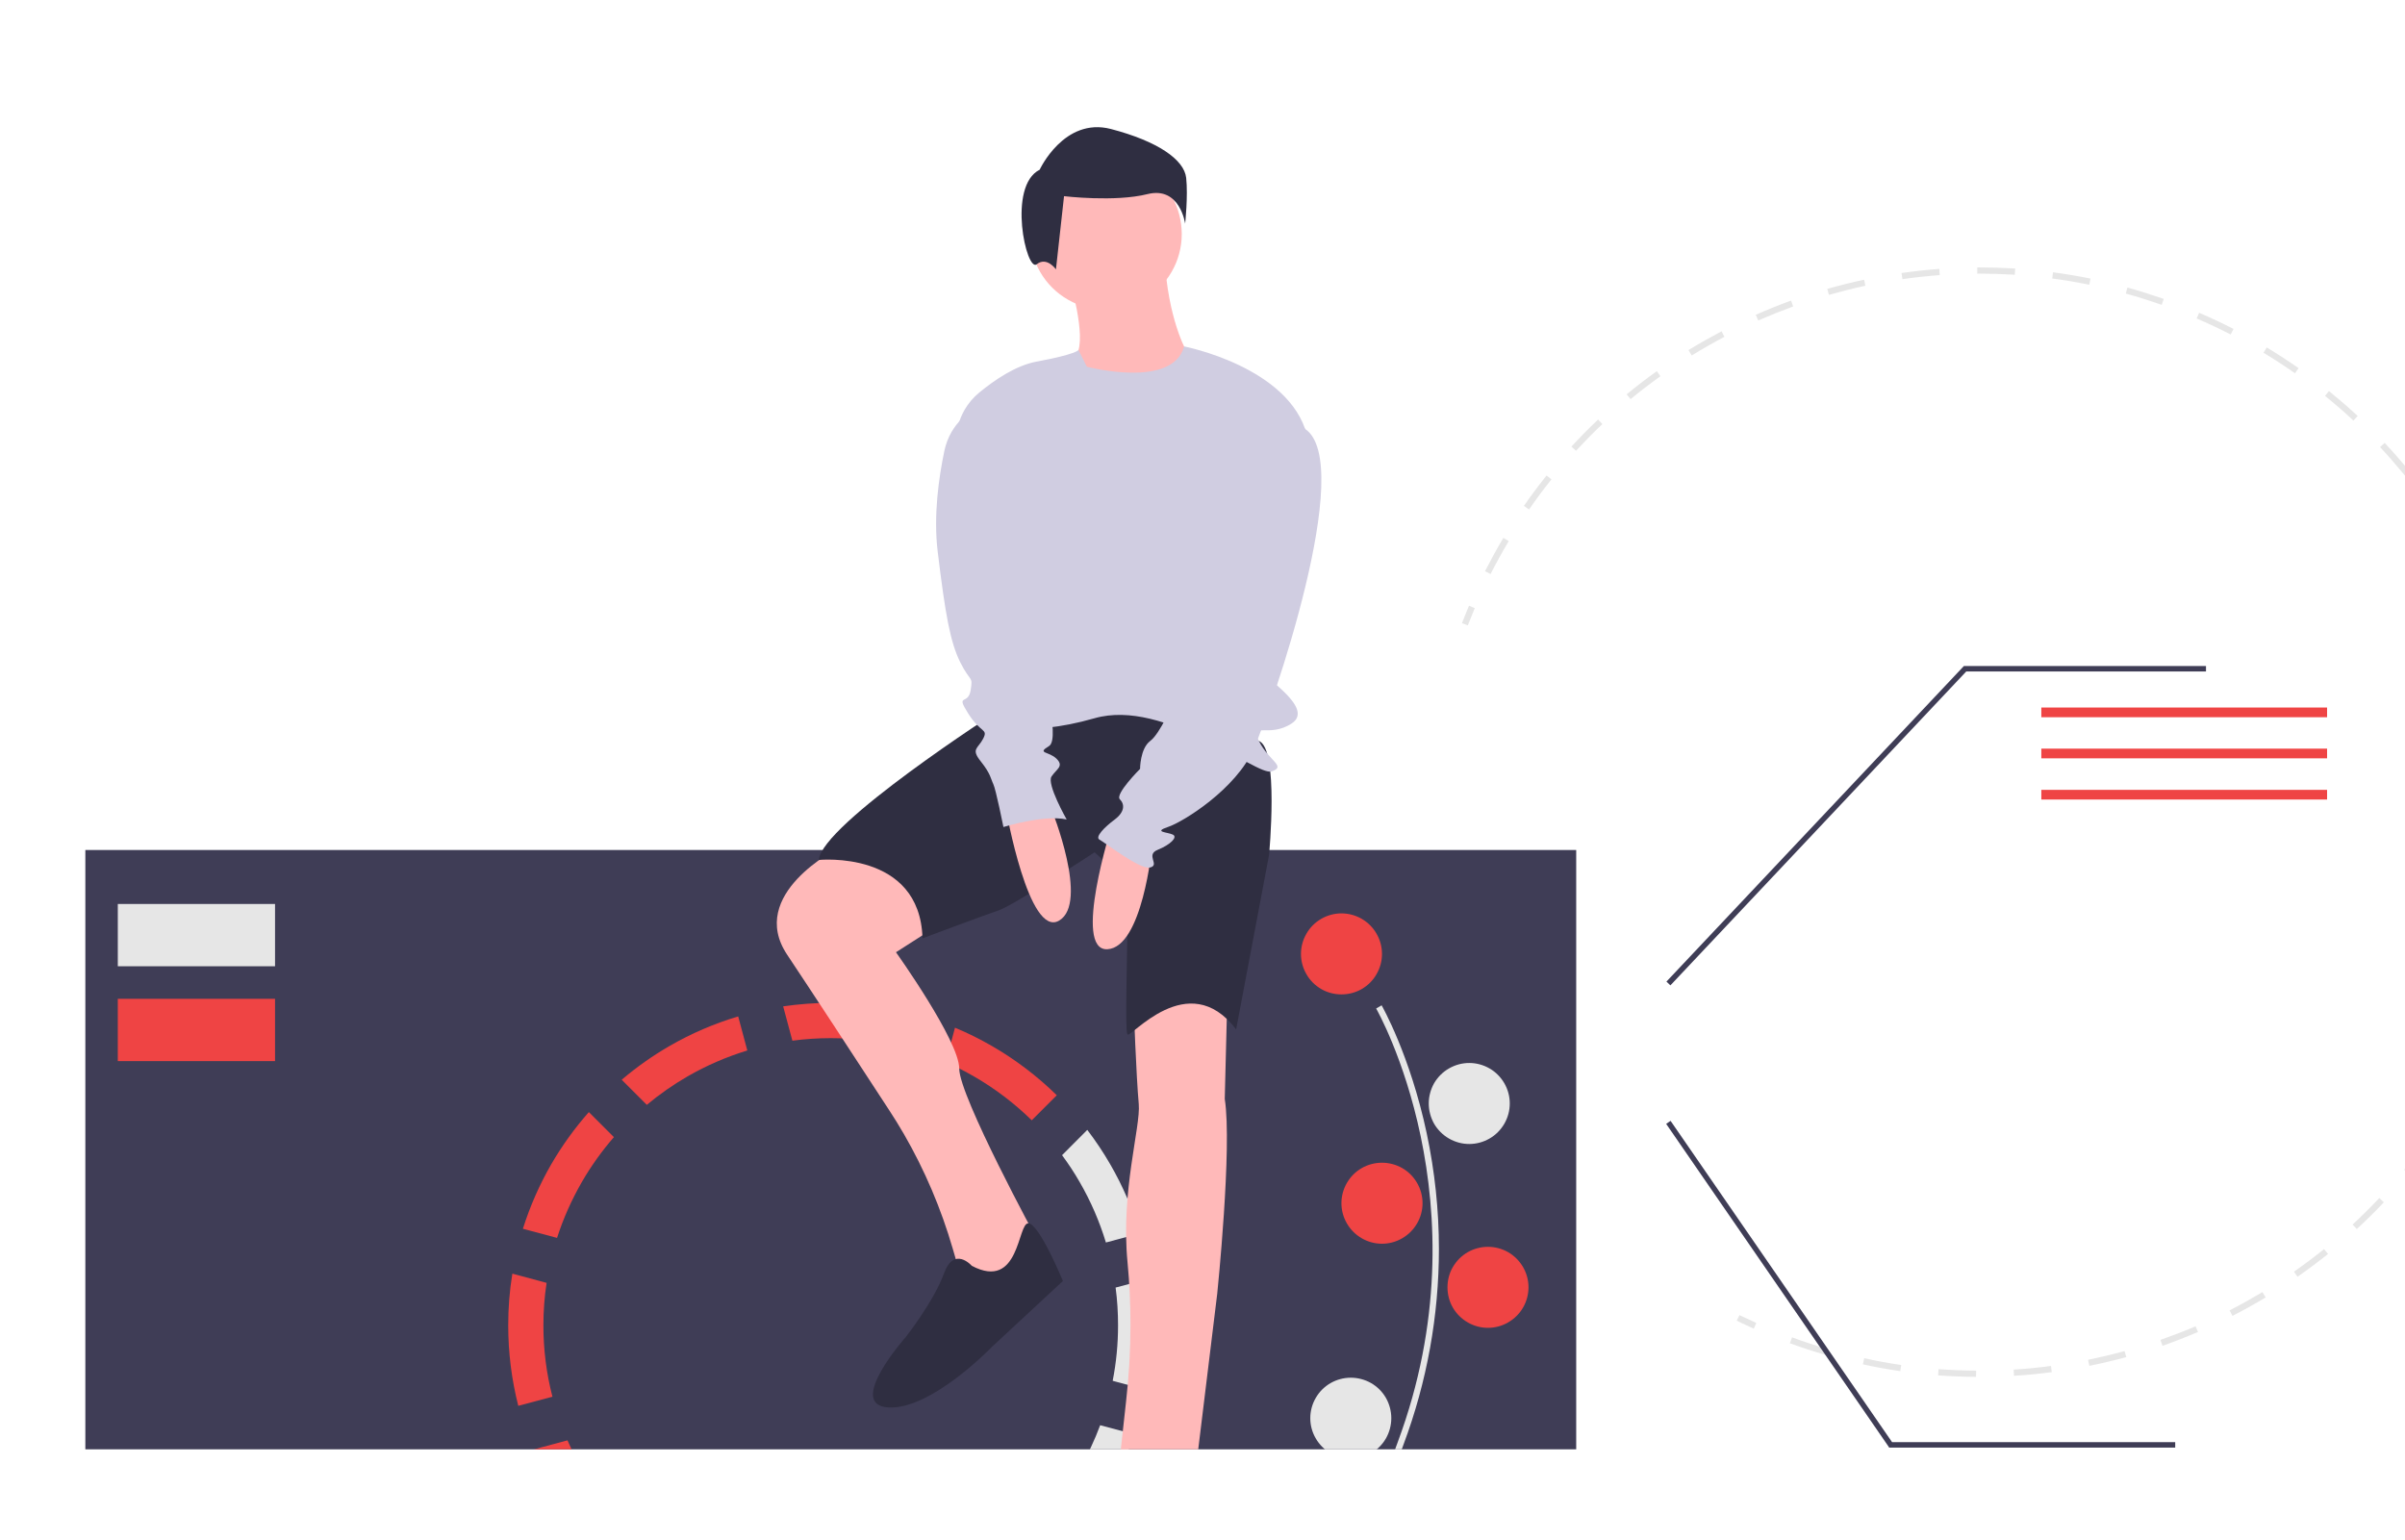 <?xml version="1.0" encoding="UTF-8"?>
<!DOCTYPE svg PUBLIC "-//W3C//DTD SVG 1.1//EN" "http://www.w3.org/Graphics/SVG/1.1/DTD/svg11.dtd">
<svg version="1.2" width="255.59mm" height="163.67mm" viewBox="0 0 25559 16367" preserveAspectRatio="xMidYMid" fill-rule="evenodd" stroke-width="28.222" stroke-linejoin="round" xmlns="http://www.w3.org/2000/svg" xmlns:ooo="http://xml.openoffice.org/svg/export" xmlns:xlink="http://www.w3.org/1999/xlink" xmlns:presentation="http://sun.com/xmlns/staroffice/presentation" xmlns:smil="http://www.w3.org/2001/SMIL20/" xmlns:anim="urn:oasis:names:tc:opendocument:xmlns:animation:1.0" xml:space="preserve">
 <defs class="ClipPathGroup">
  <clipPath id="presentation_clip_path" clipPathUnits="userSpaceOnUse">
   <rect x="0" y="0" width="25559" height="16367"/>
  </clipPath>
  <clipPath id="presentation_clip_path_shrink" clipPathUnits="userSpaceOnUse">
   <rect x="25" y="16" width="25508" height="16335"/>
  </clipPath>
 </defs>
 <defs class="TextShapeIndex">
  <g ooo:slide="id1" ooo:id-list="id3"/>
 </defs>
 <defs class="EmbeddedBulletChars">
  <g id="bullet-char-template-57356" transform="scale(0,-0)">
   <path d="M 580,1141 L 1163,571 580,0 -4,571 580,1141 Z"/>
  </g>
  <g id="bullet-char-template-57354" transform="scale(0,-0)">
   <path d="M 8,1128 L 1137,1128 1137,0 8,0 8,1128 Z"/>
  </g>
  <g id="bullet-char-template-10146" transform="scale(0,-0)">
   <path d="M 174,0 L 602,739 174,1481 1456,739 174,0 Z M 1358,739 L 309,1346 659,739 1358,739 Z"/>
  </g>
  <g id="bullet-char-template-10132" transform="scale(0,-0)">
   <path d="M 2015,739 L 1276,0 717,0 1260,543 174,543 174,936 1260,936 717,1481 1274,1481 2015,739 Z"/>
  </g>
  <g id="bullet-char-template-10007" transform="scale(0,-0)">
   <path d="M 0,-2 C -7,14 -16,27 -25,37 L 356,567 C 262,823 215,952 215,954 215,979 228,992 255,992 264,992 276,990 289,987 310,991 331,999 354,1012 L 381,999 492,748 772,1049 836,1024 860,1049 C 881,1039 901,1025 922,1006 886,937 835,863 770,784 769,783 710,716 594,584 L 774,223 C 774,196 753,168 711,139 L 727,119 C 717,90 699,76 672,76 641,76 570,178 457,381 L 164,-76 C 142,-110 111,-127 72,-127 30,-127 9,-110 8,-76 1,-67 -2,-52 -2,-32 -2,-23 -1,-13 0,-2 Z"/>
  </g>
  <g id="bullet-char-template-10004" transform="scale(0,-0)">
   <path d="M 285,-33 C 182,-33 111,30 74,156 52,228 41,333 41,471 41,549 55,616 82,672 116,743 169,778 240,778 293,778 328,747 346,684 L 369,508 C 377,444 397,411 428,410 L 1163,1116 C 1174,1127 1196,1133 1229,1133 1271,1133 1292,1118 1292,1087 L 1292,965 C 1292,929 1282,901 1262,881 L 442,47 C 390,-6 338,-33 285,-33 Z"/>
  </g>
  <g id="bullet-char-template-9679" transform="scale(0,-0)">
   <path d="M 813,0 C 632,0 489,54 383,161 276,268 223,411 223,592 223,773 276,916 383,1023 489,1130 632,1184 813,1184 992,1184 1136,1130 1245,1023 1353,916 1407,772 1407,592 1407,412 1353,268 1245,161 1136,54 992,0 813,0 Z"/>
  </g>
  <g id="bullet-char-template-8226" transform="scale(0,-0)">
   <path d="M 346,457 C 273,457 209,483 155,535 101,586 74,649 74,723 74,796 101,859 155,911 209,963 273,989 346,989 419,989 480,963 531,910 582,859 608,796 608,723 608,648 583,586 532,535 482,483 420,457 346,457 Z"/>
  </g>
  <g id="bullet-char-template-8211" transform="scale(0,-0)">
   <path d="M -4,459 L 1135,459 1135,606 -4,606 -4,459 Z"/>
  </g>
  <g id="bullet-char-template-61548" transform="scale(0,-0)">
   <path d="M 173,740 C 173,903 231,1043 346,1159 462,1274 601,1332 765,1332 928,1332 1067,1274 1183,1159 1299,1043 1357,903 1357,740 1357,577 1299,437 1183,322 1067,206 928,148 765,148 601,148 462,206 346,322 231,437 173,577 173,740 Z"/>
  </g>
 </defs>
 <g>
  <g id="id2" class="Master_Slide">
   <g id="bg-id2" class="Background"/>
   <g id="bo-id2" class="BackgroundObjects"/>
  </g>
 </g>
 <g class="SlideGroup">
  <g>
   <g id="container-id1">
    <g id="id1" class="Slide" clip-path="url(#presentation_clip_path)">
     <g class="Page">
      <g class="Graphic">
       <title>instat_analysis
       </title>
       <g id="id3">
        <rect class="BoundingBox" stroke="none" fill="none" x="-476" y="1352" width="27829" height="14053"/>
        <defs>
         <clipPath id="clip_path_1" clipPathUnits="userSpaceOnUse">
          <path d="M -476,1352 L 27352,1352 27352,15404 -476,15404 -476,1352 Z"/>
         </clipPath>
        </defs>
        <g clip-path="url(#clip_path_1)"/>
        <defs>
         <clipPath id="clip_path_2" clipPathUnits="userSpaceOnUse">
          <path d="M -476,1352 L 27352,1352 27352,15404 -476,15404 -476,1352 Z"/>
         </clipPath>
        </defs>
        <g clip-path="url(#clip_path_2)">
         <path fill="rgb(230,230,230)" stroke="none" d="M 15673,6464 C 15648,6524 15623,6586 15599,6647 L 15537,6623 C 15561,6561 15586,6499 15612,6438 L 15673,6464 Z"/>
         <path fill="rgb(230,230,230)" stroke="none" d="M 26542,10853 C 26510,10936 26476,11019 26441,11100 L 26380,11073 C 26433,10953 26483,10827 26528,10702 L 26590,10725 C 26575,10767 26559,10810 26542,10853 Z M 26714,10340 L 26650,10322 C 26686,10194 26718,10064 26746,9934 L 26810,9948 C 26783,10079 26750,10211 26714,10340 Z M 26267,11464 C 26205,11584 26138,11702 26069,11816 L 26012,11782 C 26081,11669 26147,11552 26208,11434 L 26267,11464 Z M 26814,9541 C 26833,9409 26847,9276 26856,9143 L 26922,9148 C 26913,9282 26899,9417 26880,9550 L 26814,9541 Z M 25846,12154 C 25769,12263 25686,12371 25601,12475 L 25550,12433 C 25634,12330 25716,12223 25792,12115 L 25846,12154 Z M 26936,8744 L 26870,8744 C 26870,8612 26866,8478 26857,8346 L 26923,8341 C 26932,8475 26937,8610 26936,8744 L 26936,8744 Z M 25334,12779 C 25242,12877 25145,12972 25047,13063 L 25002,13015 C 25099,12925 25195,12830 25286,12733 L 25334,12779 Z M 26882,7940 L 26816,7949 C 26798,7817 26775,7685 26748,7555 L 26813,7542 C 26840,7673 26863,7807 26882,7940 L 26882,7940 Z M 24741,13328 C 24636,13412 24527,13493 24417,13570 L 24379,13516 C 24488,13440 24596,13359 24699,13276 L 24741,13328 Z M 26717,7149 L 26653,7167 C 26617,7040 26577,6912 26532,6787 L 26595,6765 C 26640,6891 26681,7020 26717,7149 L 26717,7149 Z M 24078,13790 C 23963,13859 23844,13925 23725,13986 L 23695,13927 C 23813,13867 23930,13801 24044,13733 L 24078,13790 Z M 26446,6389 L 26386,6415 C 26333,6294 26275,6172 26214,6054 L 26273,6024 C 26335,6143 26393,6266 26446,6389 L 26446,6389 Z M 23359,14157 C 23235,14210 23109,14259 22982,14304 L 22960,14241 C 23085,14197 23211,14149 23333,14097 L 23359,14157 Z M 26075,5672 L 26018,5706 C 25949,5593 25875,5480 25799,5372 L 25853,5334 C 25930,5443 26005,5557 26075,5672 Z M 22597,14424 C 22467,14459 22335,14491 22204,14517 L 22191,14453 C 22320,14426 22451,14395 22579,14360 L 22597,14424 Z M 25609,5012 L 25557,5053 C 25473,4951 25385,4849 25294,4752 L 25343,4707 C 25434,4805 25524,4908 25609,5012 L 25609,5012 Z M 21805,14584 C 21673,14601 21537,14615 21404,14623 L 21400,14557 C 21532,14549 21665,14536 21797,14518 L 21805,14584 Z M 25011,4470 C 24914,4379 24812,4291 24709,4208 L 24751,4156 C 24855,4241 24958,4330 25056,4421 L 25011,4470 Z M 21000,14634 C 20866,14633 20730,14628 20597,14618 L 20602,14552 C 20734,14562 20868,14567 21001,14568 L 21000,14634 Z M 24390,3967 C 24281,3891 24169,3818 24055,3749 L 24090,3693 C 24204,3762 24318,3836 24428,3913 L 24390,3967 Z M 20195,14573 C 20062,14554 19929,14530 19798,14501 L 19812,14436 C 19941,14465 20073,14489 20205,14508 L 20195,14573 Z M 23737,3496 L 23706,3555 C 23589,3495 23467,3437 23345,3385 L 23371,3324 C 23494,3377 23617,3435 23737,3496 Z M 19406,14402 C 19277,14365 19148,14323 19022,14277 L 19045,14214 C 19169,14260 19297,14302 19424,14339 L 19406,14402 Z M 22973,3240 C 22847,3196 22719,3155 22592,3120 L 22609,3056 C 22738,3092 22868,3133 22995,3177 L 22973,3240 Z M 22203,3026 C 22073,3000 21941,2977 21810,2960 L 21818,2894 C 21951,2912 22085,2934 22217,2961 L 22203,3026 Z M 21412,2920 C 21280,2912 21146,2908 21013,2908 L 21013,2842 C 21147,2842 21283,2846 21416,2854 L 21412,2920 Z M 20614,2924 C 20482,2934 20349,2948 20218,2967 L 20208,2902 C 20341,2883 20476,2868 20610,2858 L 20614,2924 Z M 19824,3037 C 19695,3065 19564,3098 19437,3134 L 19419,3071 C 19547,3034 19679,3001 19811,2973 L 19824,3037 Z M 19057,3257 C 18932,3303 18808,3353 18686,3406 L 18659,3346 C 18782,3291 18908,3241 19034,3195 L 19057,3257 Z M 18326,3580 C 18209,3642 18092,3708 17979,3778 L 17944,3721 C 18059,3651 18177,3584 18296,3521 L 18326,3580 Z M 17646,3999 C 17538,4076 17431,4158 17329,4242 L 17287,4191 C 17391,4106 17498,4023 17608,3945 L 17646,3999 Z M 17029,4507 C 16933,4598 16839,4694 16749,4791 L 16700,4747 C 16791,4648 16886,4551 16984,4459 L 17029,4507 Z M 16488,5095 C 16405,5198 16325,5306 16250,5415 L 16195,5377 C 16271,5267 16353,5158 16436,5054 L 16488,5095 Z M 16034,5751 C 15966,5865 15901,5983 15841,6101 L 15782,6071 C 15843,5952 15908,5832 15977,5717 L 16034,5751 Z"/>
         <path fill="rgb(230,230,230)" stroke="none" d="M 18665,14061 L 18638,14122 C 18577,14094 18516,14066 18457,14037 L 18486,13978 C 18545,14006 18605,14034 18665,14061 L 18665,14061 Z"/>
         <path fill="rgb(63,61,86)" stroke="none" d="M 8829,19140 L 907,19140 907,9034 16751,9034 16751,19140 8829,19140 Z"/>
         <path fill="rgb(230,230,230)" stroke="none" d="M 14626,19130 C 14618,19118 14439,18819 14377,18198 14320,17628 14356,16667 14855,15326 15799,12788 14637,10739 14625,10719 L 14683,10685 C 14686,10690 14985,11213 15162,12044 15248,12449 15292,12862 15292,13275 15292,13983 15165,14686 14917,15350 13974,17884 14675,19084 14682,19096 L 14626,19130 Z"/>
         <path fill="rgb(239,68,68)" stroke="none" d="M 14687,10139 C 14687,10215 14667,10289 14629,10354 14592,10420 14537,10474 14472,10512 14406,10550 14332,10569 14256,10569 14181,10569 14107,10550 14041,10512 13976,10474 13921,10420 13884,10354 13846,10289 13826,10215 13826,10139 13826,10063 13846,9989 13884,9924 13921,9858 13976,9804 14041,9766 14107,9728 14181,9708 14256,9708 14332,9708 14406,9728 14472,9766 14537,9804 14592,9858 14629,9924 14667,9989 14687,10063 14687,10139 L 14687,10139 Z"/>
         <path fill="rgb(230,230,230)" stroke="none" d="M 16045,11728 C 16045,11804 16025,11878 15987,11944 15949,12009 15895,12064 15830,12101 15764,12139 15690,12159 15614,12159 15539,12159 15465,12139 15399,12101 15334,12064 15279,12009 15241,11944 15204,11878 15184,11804 15184,11728 15184,11653 15204,11579 15241,11513 15279,11448 15334,11393 15399,11356 15465,11318 15539,11298 15614,11298 15690,11298 15764,11318 15830,11356 15895,11393 15949,11448 15987,11513 16025,11579 16045,11653 16045,11728 L 16045,11728 Z"/>
         <path fill="rgb(239,68,68)" stroke="none" d="M 15118,12788 C 15118,12864 15098,12938 15060,13003 15022,13069 14968,13123 14902,13161 14837,13199 14763,13219 14687,13219 14611,13219 14537,13199 14472,13161 14406,13123 14352,13069 14314,13003 14276,12938 14256,12864 14256,12788 14256,12713 14276,12638 14314,12573 14352,12507 14406,12453 14472,12415 14537,12378 14611,12358 14687,12358 14763,12358 14837,12378 14902,12415 14968,12453 15022,12507 15060,12573 15098,12638 15118,12713 15118,12788 L 15118,12788 Z"/>
         <path fill="rgb(239,68,68)" stroke="none" d="M 16244,13682 C 16244,13758 16224,13832 16186,13898 16148,13963 16094,14017 16028,14055 15963,14093 15889,14113 15813,14113 15737,14113 15663,14093 15598,14055 15532,14017 15478,13963 15440,13898 15402,13832 15383,13758 15383,13682 15383,13607 15402,13532 15440,13467 15478,13402 15532,13347 15598,13309 15663,13272 15737,13252 15813,13252 15889,13252 15963,13272 16028,13309 16094,13347 16148,13402 16186,13467 16224,13532 16244,13607 16244,13682 L 16244,13682 Z"/>
         <path fill="rgb(230,230,230)" stroke="none" d="M 14786,15073 C 14786,15149 14766,15223 14729,15288 14691,15354 14637,15408 14571,15446 14506,15484 14431,15504 14356,15504 14280,15504 14206,15484 14141,15446 14075,15408 14021,15354 13983,15288 13945,15223 13925,15149 13925,15073 13925,14998 13945,14923 13983,14858 14021,14792 14075,14738 14141,14700 14206,14663 14280,14643 14356,14643 14431,14643 14506,14663 14571,14700 14637,14738 14691,14792 14729,14858 14766,14923 14786,14998 14786,15073 L 14786,15073 Z"/>
         <path fill="rgb(230,230,230)" stroke="none" d="M 14886,19146 C 14886,19146 14455,18087 15747,17292 L 14886,19146 Z"/>
         <path fill="rgb(230,230,230)" stroke="none" d="M 14356,19127 C 14356,19127 14160,18000 12644,18010 L 14356,19127 Z"/>
         <path fill="rgb(239,68,68)" stroke="none" d="M 10051,11289 C 10154,11334 10254,11385 10351,11441 10575,11570 10781,11727 10965,11907 L 11231,11641 C 11024,11438 10792,11262 10541,11117 10414,11044 10284,10979 10149,10923 L 10051,11289 Z"/>
         <path fill="rgb(239,68,68)" stroke="none" d="M 5920,13157 C 5986,12951 6075,12752 6183,12564 6281,12394 6396,12234 6524,12086 L 6258,11820 C 6107,11991 5973,12177 5858,12375 5733,12592 5632,12822 5557,13060 L 5920,13157 Z"/>
         <path fill="rgb(230,230,230)" stroke="none" d="M 11555,12009 L 11287,12278 11287,12278 C 11355,12370 11418,12465 11475,12565 11592,12767 11685,12982 11753,13206 L 12115,13109 12115,13109 C 12039,12853 11933,12606 11799,12375 11726,12248 11644,12126 11555,12009 L 11555,12009 Z"/>
         <path fill="rgb(239,68,68)" stroke="none" d="M 6874,11743 C 7009,11630 7154,11529 7306,11441 7507,11325 7720,11233 7942,11165 L 7845,10803 C 7591,10879 7346,10984 7116,11117 6936,11221 6766,11341 6607,11476 L 6874,11743 Z"/>
         <path fill="rgb(239,68,68)" stroke="none" d="M 5775,14087 L 5775,14087 C 5775,14087 5775,14087 5775,14087 5775,13935 5786,13784 5809,13635 L 5445,13537 5445,13537 C 5415,13719 5401,13903 5401,14087 5401,14376 5437,14663 5508,14942 L 5871,14845 5871,14845 C 5807,14598 5775,14344 5775,14089 5775,14088 5775,14088 5775,14087 L 5775,14087 Z"/>
         <path fill="rgb(230,230,230)" stroke="none" d="M 9581,17046 C 9336,17109 9084,17140 8830,17140 8830,17140 8829,17140 8829,17140 8735,17140 8642,17136 8550,17127 L 8452,17494 C 8577,17508 8703,17515 8829,17515 9116,17515 9401,17479 9678,17409 L 9581,17046 Z"/>
         <path fill="rgb(239,68,68)" stroke="none" d="M 5664,15407 C 5721,15542 5785,15672 5858,15799 6014,16067 6205,16314 6426,16532 L 6692,16266 C 6493,16071 6322,15850 6183,15609 6127,15512 6076,15412 6031,15309 L 5664,15407 Z"/>
         <path fill="rgb(230,230,230)" stroke="none" d="M 12221,13588 L 11856,13685 C 11874,13818 11882,13952 11882,14087 11882,14285 11863,14482 11825,14676 L 12188,14774 C 12234,14548 12257,14318 12257,14087 12257,13920 12245,13753 12221,13588 L 12221,13588 Z"/>
         <path fill="rgb(239,68,68)" stroke="none" d="M 8421,11061 C 8556,11043 8693,11034 8829,11034 9085,11034 9339,11066 9587,11129 L 9684,10767 C 9405,10695 9117,10659 8829,10659 8660,10659 8491,10672 8323,10696 L 8421,11061 Z"/>
         <path fill="rgb(230,230,230)" stroke="none" d="M 8065,17044 C 7800,16975 7544,16870 7307,16733 7225,16686 7146,16635 7070,16581 L 6800,16850 C 6902,16925 7008,16994 7117,17057 7384,17211 7670,17329 7968,17406 L 8065,17044 Z"/>
         <path fill="rgb(230,230,230)" stroke="none" d="M 11142,16617 L 10876,16350 C 10715,16496 10539,16624 10352,16733 10253,16790 10150,16841 10046,16887 L 10144,17253 C 10280,17196 10413,17131 10541,17057 10757,16932 10958,16785 11142,16617 Z"/>
         <path fill="rgb(230,230,230)" stroke="none" d="M 11692,15148 C 11633,15307 11560,15462 11475,15609 11397,15744 11309,15872 11212,15994 L 11479,16261 C 11598,16116 11705,15962 11799,15799 11901,15622 11987,15437 12056,15245 L 11692,15148 Z"/>
         <path fill="rgb(230,230,230)" stroke="none" d="M 2088,10270 L 1252,10270 1252,9608 2923,9608 2923,10270 2088,10270 Z"/>
         <path fill="rgb(239,68,68)" stroke="none" d="M 2088,11278 L 1252,11278 1252,10616 2923,10616 2923,11278 2088,11278 Z"/>
         <path fill="rgb(255,185,185)" stroke="none" d="M 11363,2957 C 11363,2957 11551,3576 11444,3764 11336,3952 11632,4355 12116,4167 12600,3979 12626,3764 12626,3764 12626,3764 12438,3468 12384,2850 L 11363,2957 Z"/>
         <path fill="rgb(255,185,185)" stroke="none" d="M 8903,9019 C 8903,9019 7935,9503 8366,10148 8616,10523 9093,11252 9448,11797 L 9448,11797 C 9503,11881 9556,11966 9606,12053 9828,12437 10002,12847 10126,13274 L 10194,13508 10462,13830 11027,13185 C 11027,13185 10194,11653 10194,11357 10194,11062 9522,10121 9522,10121 L 10194,9691 C 10194,9691 9441,8831 8903,9019 L 8903,9019 Z"/>
         <path fill="rgb(255,185,185)" stroke="none" d="M 12048,10685 C 12048,10685 12075,11438 12102,11734 12124,11978 11909,12661 11983,13420 12004,13640 12014,13860 12014,14081 12014,14354 11998,14626 11967,14897 L 11860,15873 12667,15954 12936,13750 C 12936,13750 13097,12191 13016,11680 L 13043,10605 C 13043,10605 12452,10390 12048,10685 Z"/>
         <path fill="rgb(47,46,65)" stroke="none" d="M 10610,7554 C 10610,7554 8729,8763 8702,9140 8702,9140 9777,9032 9804,9973 9804,9973 10449,9731 10610,9677 10772,9624 11632,9059 11632,9059 11632,9059 11981,9328 11981,9758 11981,10188 11954,10941 11981,10994 12008,11048 12626,10269 13137,10941 L 13487,9086 C 13487,9086 13594,7957 13379,7876 L 11874,7312 10610,7554 Z"/>
         <path fill="rgb(255,185,185)" stroke="none" d="M 12559,2487 C 12559,2629 12522,2768 12451,2890 12380,3013 12279,3115 12156,3185 12033,3256 11894,3293 11753,3293 11611,3293 11472,3256 11350,3185 11227,3115 11125,3013 11054,2890 10984,2768 10946,2629 10946,2487 10946,2346 10984,2206 11054,2084 11125,1961 11227,1859 11350,1789 11472,1718 11611,1681 11753,1681 11894,1681 12033,1718 12156,1789 12279,1859 12380,1961 12451,2084 12522,2206 12559,2346 12559,2487 L 12559,2487 Z"/>
         <path fill="rgb(208,205,225)" stroke="none" d="M 11551,3898 C 11551,3898 12461,4138 12584,3682 12584,3682 13702,3898 13890,4624 14078,5350 13433,7097 13433,7151 13433,7204 13971,7527 13729,7688 13487,7850 13272,7661 13379,7876 13487,8091 13675,8145 13514,8199 13352,8253 12384,7419 11632,7634 10879,7850 10503,7688 10503,7688 L 10165,4772 10165,4772 C 10162,4745 10161,4719 10161,4693 10161,4574 10192,4458 10251,4356 10291,4286 10343,4225 10405,4174 10573,4035 10797,3885 11013,3844 11444,3764 11461,3720 11461,3720 L 11551,3898 Z"/>
         <path fill="rgb(255,185,185)" stroke="none" d="M 10691,8602 C 10691,8602 10933,9973 11255,9785 11578,9597 11175,8602 11175,8602 L 10691,8602 Z"/>
         <path fill="rgb(255,185,185)" stroke="none" d="M 11814,8780 C 11814,8780 11395,10107 11768,10089 12141,10071 12243,9003 12243,9003 L 11814,8780 Z"/>
         <path fill="rgb(47,46,65)" stroke="none" d="M 10328,13454 C 10328,13454 10140,13239 10032,13535 9925,13830 9629,14207 9629,14207 9629,14207 8984,14932 9441,14959 9898,14986 10543,14314 10543,14314 L 11296,13615 C 11296,13615 11046,13008 10929,13002 10812,12997 10839,13723 10328,13454 L 10328,13454 Z"/>
         <path fill="rgb(47,46,65)" stroke="none" d="M 12075,15685 C 12075,15685 11886,15740 11900,15511 11900,15511 11215,15873 11403,16142 11591,16411 11807,16679 11807,16679 11807,16679 12801,17244 12882,17110 12962,16975 12962,16706 12909,16599 12855,16491 12586,16303 12667,16142 12747,15981 12640,15551 12505,15551 12371,15551 12075,15685 12075,15685 L 12075,15685 Z"/>
         <path fill="rgb(47,46,65)" stroke="none" d="M 11049,1804 C 11049,1804 11308,1242 11806,1371 12303,1501 12584,1696 12606,1890 12627,2085 12595,2377 12595,2377 12595,2377 12541,1977 12195,2063 11849,2150 11308,2085 11308,2085 L 11222,2863 C 11222,2863 11125,2723 11017,2809 10908,2895 10703,1977 11049,1804 L 11049,1804 Z"/>
         <path fill="rgb(208,205,225)" stroke="none" d="M 13433,4597 C 13433,4597 12788,6344 12841,6559 12895,6774 12841,6801 12761,6855 12680,6909 12465,7473 12465,7473 12465,7473 12331,7796 12223,7876 12116,7957 12116,8172 12116,8172 12116,8172 11847,8441 11901,8495 11954,8548 11954,8629 11847,8710 11739,8790 11632,8898 11686,8925 11739,8952 12116,9247 12223,9220 12331,9194 12169,9086 12304,9032 12438,8978 12519,8898 12465,8871 12411,8844 12250,8844 12411,8790 12573,8737 13137,8387 13325,7957 13514,7527 14415,4925 13870,4559 13870,4559 13648,4275 13433,4597 L 13433,4597 Z"/>
         <path fill="rgb(208,205,225)" stroke="none" d="M 10449,4301 L 10438,4306 C 10411,4317 10385,4330 10360,4345 10257,4404 10172,4489 10112,4592 10076,4655 10051,4722 10036,4793 9977,5074 9919,5480 9965,5860 10046,6532 10099,6828 10207,7043 10315,7258 10341,7178 10315,7339 10288,7500 10153,7366 10288,7581 10422,7796 10503,7742 10449,7850 10395,7957 10315,7957 10422,8091 10530,8226 10530,8280 10556,8333 10583,8387 10664,8790 10664,8790 10664,8790 11094,8656 11336,8710 11336,8710 11121,8333 11175,8253 11229,8172 11309,8145 11229,8065 11148,7984 11013,8011 11148,7930 11282,7850 11040,7016 11040,7016 L 10449,4301 Z"/>
         <path fill="rgb(63,61,86)" stroke="none" d="M 13438,19171 L -476,19171 -476,19113 27352,19113 27352,19171 13438,19171 Z"/>
         <path fill="rgb(63,61,86)" stroke="none" d="M 17752,10473 L 17710,10433 20871,7079 23444,7079 23444,7137 20896,7137 17752,10473 17752,10473 Z"/>
         <path fill="rgb(239,68,68)" stroke="none" d="M 23212,7623 L 21694,7623 21694,7520 24731,7520 24731,7623 23212,7623 Z"/>
         <path fill="rgb(239,68,68)" stroke="none" d="M 23212,8060 L 21694,8060 21694,7957 24731,7957 24731,8060 23212,8060 Z"/>
         <path fill="rgb(239,68,68)" stroke="none" d="M 23212,8498 L 21694,8498 21694,8395 24731,8395 24731,8498 23212,8498 Z"/>
         <path fill="rgb(239,68,68)" stroke="none" d="M 22895,16005 L 21377,16005 21377,15902 24414,15902 24414,16005 22895,16005 Z"/>
         <path fill="rgb(239,68,68)" stroke="none" d="M 22895,16442 L 21377,16442 21377,16339 24414,16339 24414,16442 22895,16442 Z"/>
         <path fill="rgb(239,68,68)" stroke="none" d="M 22895,16880 L 21377,16880 21377,16777 24414,16777 24414,16880 22895,16880 Z"/>
         <path fill="rgb(63,61,86)" stroke="none" d="M 23117,15386 L 20077,15386 20069,15373 17707,11945 17754,11913 20108,15328 23117,15328 23117,15386 23117,15386 Z"/>
        </g>
        <g clip-path="url(#clip_path_1)"/>
       </g>
      </g>
     </g>
    </g>
   </g>
  </g>
 </g>
</svg>